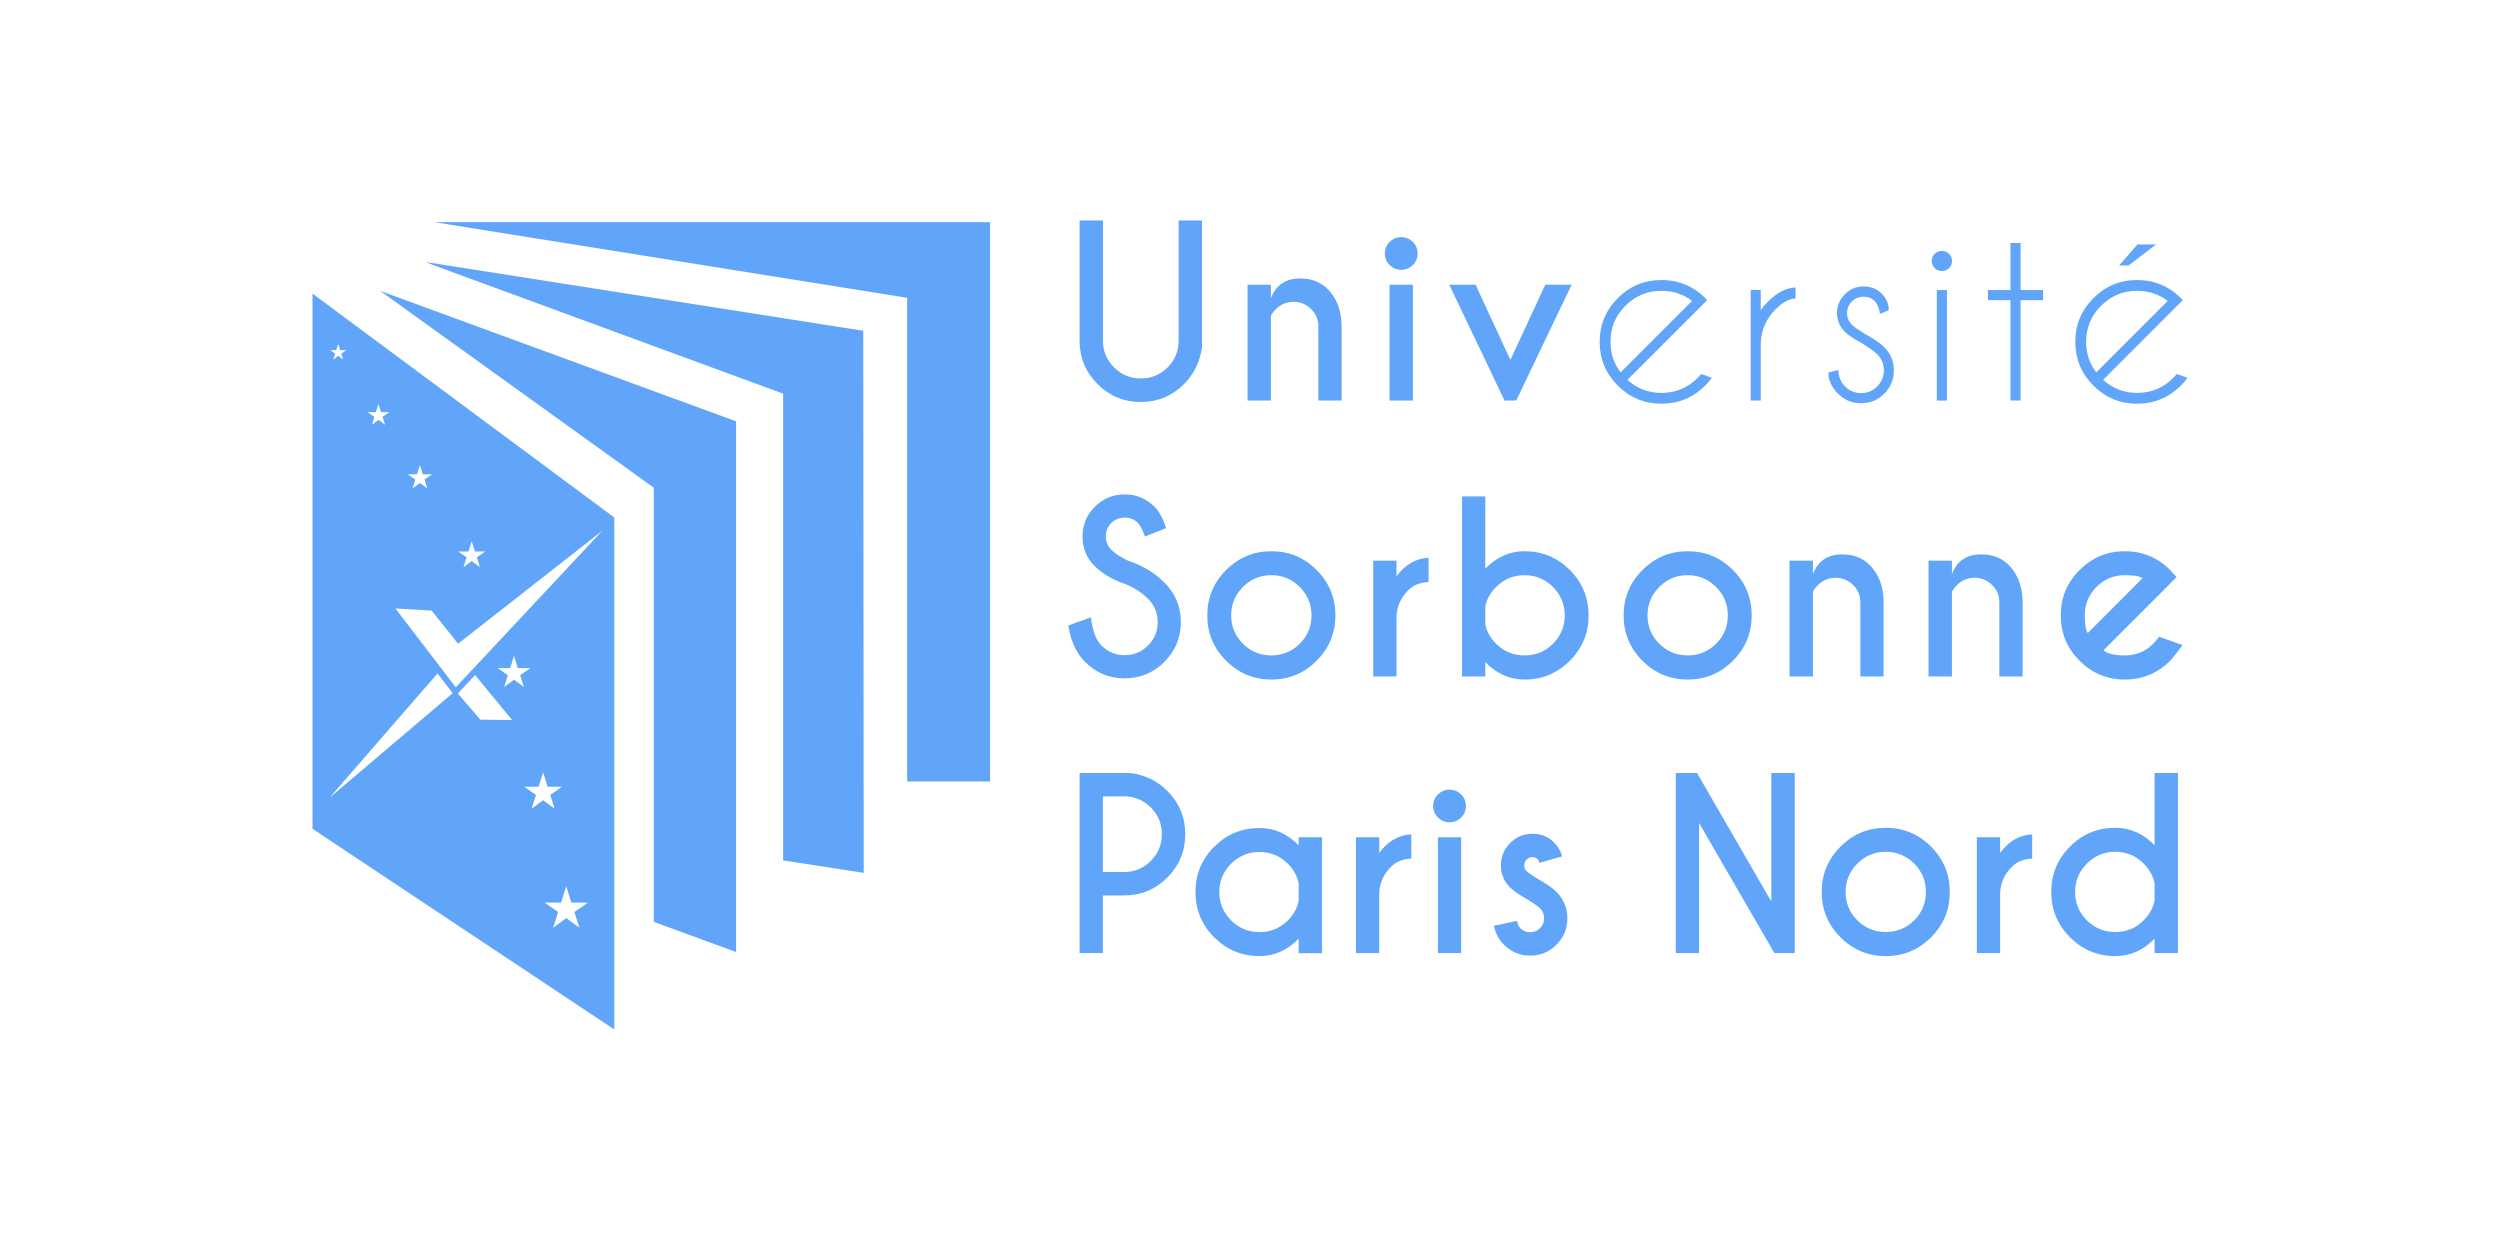 <?xml version="1.0" encoding="UTF-8"?>
<svg xmlns="http://www.w3.org/2000/svg" version="1.1" viewBox="0 0 113.386 56.692">
  <!-- Generator: Adobe Illustrator 28.7.1, SVG Export Plug-In . SVG Version: 1.2.0 Build 142)  -->
  <g>
    <g id="Capa_1">
      <g>
        <g>
          <path d="M53.455,10h1.061v5.751c-.092.657-.362,1.212-.811,1.665-.545.544-1.2.816-1.965.816-.766,0-1.42-.271-1.962-.814-.544-.543-.814-1.197-.814-1.962v-5.456h1.061v5.456c0,.47.167.871.502,1.206.335.336.74.503,1.213.503.476,0,.881-.167,1.215-.5.333-.334.5-.737.5-1.21v-5.456Z" fill="rgb(96,165,250)"/>
          <path d="M57.642,14.323v3.843h-1.061v-5.251h1.061v.613c.221-.599.665-.899,1.332-.899.569,0,1.021.203,1.356.605s.507.909.518,1.518v3.414h-1.056v-3.373c0-.303-.111-.563-.332-.779s-.485-.324-.791-.324c-.303,0-.565.105-.786.316-.123.125-.202.232-.24.316" fill="rgb(96,165,250)"/>
          <path d="M64.075,10.97c.147.143.22.318.22.526s-.073.383-.22.526c-.146.143-.322.214-.525.214-.201,0-.375-.071-.521-.214-.146-.143-.219-.318-.219-.526s.073-.383.219-.526.319-.214.521-.214c.203,0,.379.071.525.214M64.08,18.166h-1.056v-5.251h1.056v5.251Z" fill="rgb(96,165,250)"/>
          <polygon points="68.237 18.166 65.731 12.915 66.925 12.915 68.502 16.324 70.084 12.915 71.279 12.915 68.768 18.166 68.237 18.166" fill="rgb(96,165,250)"/>
          <path d="M73.813,17.227c.432.395.946.593,1.542.593.64,0,1.185-.226,1.638-.679.057-.057.112-.117.163-.178l.485.173c-.089.123-.189.24-.302.353-.548.548-1.21.821-1.985.821-.772,0-1.433-.274-1.981-.821-.548-.548-.821-1.21-.821-1.986,0-.772.273-1.432.821-1.98s1.208-.822,1.981-.822c.664,0,1.243.199,1.74.598.083.068.164.142.245.224.03.03.059.06.087.092l-.346.346-3.267,3.266ZM76.743,13.649c-.398-.306-.861-.459-1.388-.459-.637,0-1.181.225-1.633.676-.453.451-.679.996-.679,1.635,0,.528.153.99.46,1.388l3.24-3.24Z" fill="rgb(96,165,250)"/>
          <path d="M79.399,13.154h.459v.913c.095-.136.206-.267.332-.392.405-.405.82-.618,1.245-.638v.5c-.289.014-.589.175-.897.484-.436.432-.663.952-.679,1.557v2.587h-.459v-5.011Z" fill="rgb(96,165,250)"/>
          <path d="M84.482,15.589c-.391-.211-.662-.391-.811-.541-.236-.235-.353-.518-.353-.847,0-.334.117-.619.353-.855.234-.237.517-.355.846-.355.334,0,.609.108.827.327.212.214.317.457.317.73v.026l-.399.158c-.033-.259-.115-.452-.242-.581s-.295-.194-.503-.194c-.203,0-.379.072-.526.217-.146.144-.219.32-.219.528,0,.203.073.379.219.526.086.085.266.214.542.387.435.238.745.45.929.633.289.292.434.641.434,1.046,0,.415-.145.768-.434,1.059-.289.291-.64.436-1.051.436-.412,0-.763-.145-1.052-.436s-.434-.611-.434-.957l.455-.118c0,.299.101.55.304.75.203.202.445.302.727.302.282,0,.524-.1.726-.302.202-.2.304-.446.304-.735,0-.282-.1-.524-.301-.724-.11-.11-.329-.269-.658-.48" fill="rgb(96,165,250)"/>
          <path d="M88.396,11.511c.091.089.136.195.136.322,0,.129-.045.238-.136.327-.09.089-.197.133-.324.133s-.234-.044-.325-.133c-.09-.089-.135-.197-.135-.327,0-.126.045-.233.135-.322.091-.089.198-.133.325-.133s.234.044.324.133M88.302,18.166h-.459v-5.011h.459v5.011Z" fill="rgb(96,165,250)"/>
          <polygon points="91.183 13.154 91.183 11.021 91.642 11.021 91.642 13.154 92.662 13.154 92.662 13.614 91.642 13.614 91.642 18.166 91.183 18.166 91.183 13.614 90.162 13.614 90.162 13.154 91.183 13.154" fill="rgb(96,165,250)"/>
          <path d="M95.386,17.227c.432.394.946.592,1.541.592.64,0,1.185-.225,1.637-.678.058-.057.113-.118.164-.178l.484.173c-.088.122-.189.24-.301.353-.548.548-1.21.821-1.985.821-.773,0-1.433-.273-1.981-.821s-.821-1.21-.821-1.986c0-.772.273-1.432.821-1.98s1.208-.822,1.981-.822c.663,0,1.243.199,1.74.598.081.068.164.142.245.224.03.03.059.06.087.092l-.347.346-3.265,3.267ZM98.315,13.649c-.399-.306-.861-.459-1.388-.459-.637,0-1.181.225-1.633.676-.453.451-.679.996-.679,1.635,0,.528.153.99.459,1.388l3.241-3.24ZM97.789,11.087l-1.25.954h-.429l.832-.954h.847Z" fill="rgb(96,165,250)"/>
          <path d="M51.041,26.491c-.578-.194-1.047-.471-1.406-.83s-.538-.804-.538-1.335c0-.52.186-.967.558-1.342.372-.374.824-.561,1.356-.561.524,0,.973.186,1.347.556.211.205.387.529.53.976l-.959.377c-.116-.313-.221-.517-.316-.612-.167-.164-.367-.245-.602-.245-.239,0-.441.083-.607.247-.167.165-.25.366-.25.604,0,.239.083.442.25.608.187.184.446.352.775.505.64.208,1.182.533,1.628.98.5.492.75,1.092.75,1.796s-.249,1.306-.747,1.804c-.499.498-1.099.747-1.799.747-.704,0-1.306-.249-1.802-.75-.398-.398-.649-.948-.754-1.648l1.026-.372c.064.602.222,1.029.474,1.28.293.293.645.439,1.057.439.411,0,.764-.146,1.056-.439.292-.292.439-.646.439-1.061,0-.411-.147-.764-.439-1.056-.279-.28-.621-.502-1.026-.669" fill="rgb(96,165,250)"/>
          <path d="M57.661,25.001c.802,0,1.487.284,2.054.853.567.568.851,1.253.851,2.056,0,.804-.284,1.489-.851,2.057-.567.569-1.251.853-2.054.853-.799,0-1.484-.284-2.052-.853-.569-.568-.853-1.253-.853-2.057,0-.802.284-1.488.853-2.056.568-.569,1.252-.853,2.052-.853M56.372,26.623c-.356.357-.533.786-.533,1.286,0,.504.177.933.533,1.287.356.354.785.53,1.289.53.503,0,.933-.176,1.289-.53.355-.354.533-.783.533-1.287,0-.5-.178-.929-.533-1.286-.356-.357-.786-.536-1.289-.536-.504,0-.933.179-1.289.536" fill="rgb(96,165,250)"/>
          <path d="M63.337,26.139c.394-.534.88-.815,1.455-.842v1.098c-.385.02-.691.144-.919.371-.343.341-.522.745-.535,1.215v2.7h-1.056v-5.252h1.056v.71Z" fill="rgb(96,165,250)"/>
          <path d="M67.365,30.028v.653h-1.056v-8.166h1.056v3.277c.51-.528,1.104-.791,1.781-.791.802,0,1.487.284,2.054.852.567.569.85,1.254.85,2.057,0,.804-.283,1.489-.85,2.057-.567.569-1.251.853-2.054.853-.677,0-1.271-.264-1.781-.791M67.365,27.501v.821c.065.32.227.612.49.874.357.354.787.53,1.291.53.503,0,.933-.176,1.289-.53.355-.354.533-.783.533-1.287,0-.5-.178-.929-.533-1.286-.356-.357-.786-.536-1.289-.536-.504,0-.934.179-1.291.536-.263.262-.426.554-.49.878" fill="rgb(96,165,250)"/>
          <path d="M76.543,25.001c.803,0,1.487.284,2.054.853.567.568.85,1.253.85,2.056,0,.804-.283,1.489-.85,2.057-.567.569-1.251.853-2.054.853-.799,0-1.484-.284-2.052-.853-.569-.568-.853-1.253-.853-2.057,0-.802.284-1.488.853-2.056.568-.569,1.252-.853,2.052-.853M75.254,26.623c-.356.357-.533.786-.533,1.286,0,.504.177.933.533,1.287.356.354.785.53,1.289.53.503,0,.933-.176,1.289-.53.355-.354.533-.783.533-1.287,0-.5-.178-.929-.533-1.286-.356-.357-.786-.536-1.289-.536-.504,0-.933.179-1.289.536" fill="rgb(96,165,250)"/>
          <path d="M82.225,26.838v3.842h-1.061v-5.251h1.061v.613c.221-.599.665-.899,1.332-.899.569,0,1.021.202,1.356.605.335.403.507.909.518,1.518v3.414h-1.056v-3.373c0-.303-.111-.562-.332-.778s-.485-.324-.791-.324c-.303,0-.565.105-.786.316-.123.125-.202.232-.24.316" fill="rgb(96,165,250)"/>
          <path d="M88.529,26.838v3.842h-1.061v-5.251h1.061v.613c.221-.599.665-.899,1.332-.899.569,0,1.021.202,1.356.605.335.403.507.909.518,1.518v3.414h-1.056v-3.373c0-.303-.111-.562-.332-.778-.221-.216-.485-.324-.791-.324-.303,0-.565.105-.786.316-.123.125-.202.232-.24.316" fill="rgb(96,165,250)"/>
          <path d="M95.405,29.492c.176.157.499.235.964.235.504,0,.934-.177,1.292-.531.044-.047.134-.153.27-.316l1.056.378c-.259.357-.446.594-.561.71-.568.568-1.253.852-2.057.852-.799,0-1.483-.284-2.052-.852-.568-.569-.852-1.254-.852-2.057,0-.804.284-1.488.852-2.057.569-.568,1.252-.853,2.052-.853.688,0,1.29.208,1.806.623.086.071.169.148.25.23.035.034.131.141.291.321l-.531.536-2.781,2.781ZM97.171,26.225c-.119-.092-.386-.138-.801-.138-.5,0-.928.177-1.284.533-.355.356-.533.785-.533,1.289,0,.411.046.678.138.801l2.481-2.486Z" fill="rgb(96,165,250)"/>
          <path d="M50.02,40.612v2.613h-1.056v-8.165h2.317c.656.089,1.212.359,1.663.811.542.545.812,1.198.812,1.96,0,.769-.27,1.426-.812,1.967-.541.543-1.194.814-1.96.814h-.964ZM50.02,36.121v3.429h.964c.47,0,.873-.167,1.208-.502s.503-.741.503-1.218c0-.473-.168-.876-.503-1.21-.335-.333-.738-.5-1.208-.5h-.964Z" fill="rgb(96,165,250)"/>
          <path d="M58.9,38.341v-.367h1.061v5.257h-1.061v-.659c-.51.527-1.102.791-1.776.791-.802,0-1.487-.284-2.054-.85-.567-.567-.85-1.251-.85-2.055,0-.802.283-1.487.85-2.054s1.251-.85,2.054-.85c.674,0,1.266.262,1.776.786M58.9,40.847v-.775c-.061-.331-.224-.629-.489-.899-.358-.354-.787-.531-1.287-.531-.503,0-.933.177-1.289.531-.355.354-.533.783-.533,1.286,0,.501.178.929.533,1.284.356.356.786.533,1.289.533.5,0,.929-.176,1.287-.53.265-.269.428-.569.489-.899" fill="rgb(96,165,250)"/>
          <path d="M62.554,38.683c.395-.534.88-.815,1.455-.842v1.098c-.385.02-.691.144-.918.371-.344.34-.523.746-.536,1.215v2.7h-1.056v-5.251h1.056v.71Z" fill="rgb(96,165,250)"/>
          <path d="M66.266,36.029c.146.143.219.318.219.526s-.073.383-.219.526c-.146.143-.321.214-.526.214-.2,0-.374-.071-.52-.214-.147-.143-.22-.318-.22-.526s.073-.383.22-.526c.146-.142.319-.214.52-.214.204,0,.38.072.526.214M66.271,43.225h-1.056v-5.251h1.056v5.251Z" fill="rgb(96,165,250)"/>
          <path d="M68.951,42.097c.126.122.276.184.449.184.174,0,.323-.062.447-.184s.187-.274.187-.454c0-.174-.062-.321-.184-.445-.086-.085-.267-.216-.547-.392-.381-.208-.651-.391-.811-.552-.279-.279-.418-.614-.418-1.005,0-.395.14-.733.418-1.013.279-.281.616-.421,1.01-.421s.723.133.985.398c.187.188.307.397.357.628l-1.026.295c-.024-.085-.047-.141-.071-.168-.062-.062-.143-.092-.245-.092s-.19.036-.263.11c-.073.073-.11.161-.11.263s.035.189.107.26c.065.062.211.166.438.312.423.232.729.443.919.632.33.334.495.731.495,1.19,0,.47-.164.87-.492,1.201-.329.332-.727.498-1.197.498-.465,0-.864-.167-1.194-.5-.228-.228-.378-.512-.449-.853l1.051-.224c.03.157.078.267.143.332" fill="rgb(96,165,250)"/>
          <polygon points="76.004 35.059 76.968 35.059 80.337 40.888 80.337 35.059 81.398 35.059 81.398 43.226 80.475 43.226 77.06 37.325 77.06 43.226 76.004 43.226 76.004 35.059" fill="rgb(96,165,250)"/>
          <path d="M85.527,37.545c.802,0,1.487.284,2.054.853.567.568.85,1.253.85,2.056,0,.804-.283,1.489-.85,2.057-.567.569-1.251.853-2.054.853-.799,0-1.484-.284-2.052-.853-.569-.568-.853-1.253-.853-2.057,0-.802.284-1.488.853-2.056.568-.569,1.252-.853,2.052-.853M84.239,39.168c-.356.357-.533.786-.533,1.286,0,.504.177.933.533,1.287.356.354.785.53,1.289.53.503,0,.933-.176,1.289-.53.355-.354.533-.783.533-1.287,0-.5-.178-.929-.533-1.286-.356-.357-.786-.535-1.289-.535-.504,0-.933.178-1.289.535" fill="rgb(96,165,250)"/>
          <path d="M90.713,38.683c.395-.534.88-.815,1.455-.842v1.098c-.385.02-.691.144-.919.371-.343.34-.522.746-.535,1.215v2.7h-1.056v-5.251h1.056v.71Z" fill="rgb(96,165,250)"/>
          <path d="M97.719,38.336v-3.277h1.061v8.166h-1.061v-.653c-.51.527-1.104.791-1.782.791-.802,0-1.487-.284-2.054-.853-.567-.568-.85-1.253-.85-2.057,0-.802.283-1.488.85-2.056.567-.569,1.251-.853,2.054-.853.677,0,1.271.264,1.782.791M97.719,40.847v-.781c-.062-.33-.227-.629-.495-.898-.355-.357-.783-.536-1.287-.536-.503,0-.933.179-1.289.536-.355.357-.533.786-.533,1.286,0,.504.178.933.533,1.287.356.354.786.53,1.289.53.504,0,.932-.176,1.287-.53.268-.269.433-.567.495-.893" fill="rgb(96,165,250)"/>
          <polygon points="44.903 10.074 19.774 10.074 19.774 10.088 41.144 13.507 41.144 35.442 44.903 35.442 44.903 10.074" fill="rgb(96,165,250)"/>
          <path d="M35.519,39.024l3.655.564c-.007-8.195-.015-16.39-.022-24.585l-19.843-3.118.393.157,15.817,5.812v21.172Z" fill="rgb(96,165,250)"/>
        </g>
        <g>
          <polygon points="33.386 19.109 17.241 13.193 29.654 22.122 29.654 41.812 33.386 43.179 33.386 19.109" fill="rgb(96,165,250)"/>
          <path d="M14.173,13.317v24.273l13.688,9.102v-23.22l-13.688-10.155ZM21.247,25.011l.146-.463.146.463h.47l-.384.265.141.448-.372-.276-.373.276.141-.448-.384-.265h.47ZM18.912,21.512l.132-.417.132.417h.423l-.345.238.126.403-.335-.247-.335.247.126-.403-.345-.238h.423ZM17.047,18.695l.117-.371.117.371h.376l-.307.212.113.358-.298-.22-.298.22.113-.358-.307-.212h.376ZM15.251,15.879l.088-.279.088.279h.282l-.23.159.084.269-.223-.166-.223.166.085-.269-.231-.159h.282ZM14.941,36.185l4.903-5.641.686.895-5.588,4.745ZM21.787,32.641l-1.022-1.188.783-.835,1.681,2.04-1.442-.018ZM23.313,30.828l-.447.33.168-.537-.46-.317h.564l.175-.557.174.557h.564l-.459.317.168.537-.447-.33ZM24.111,36.679l.197-.627-.536-.37h.656l.205-.65.204.65h.657l-.537.37.197.627-.522-.385-.522.385ZM26.279,42.078l-.596-.44-.596.44.224-.717-.613-.423h.751l.233-.743.234.743h.751l-.614.423.224.717ZM21.469,30.32l-.782.835-.015.017-.065-.084-.686-.895-1.987-2.596,1.644.097,1.198,1.501,6.54-5.121-5.848,6.247Z" fill="rgb(96,165,250)"/>
        </g>
      </g>
    </g>
  </g>
</svg>
